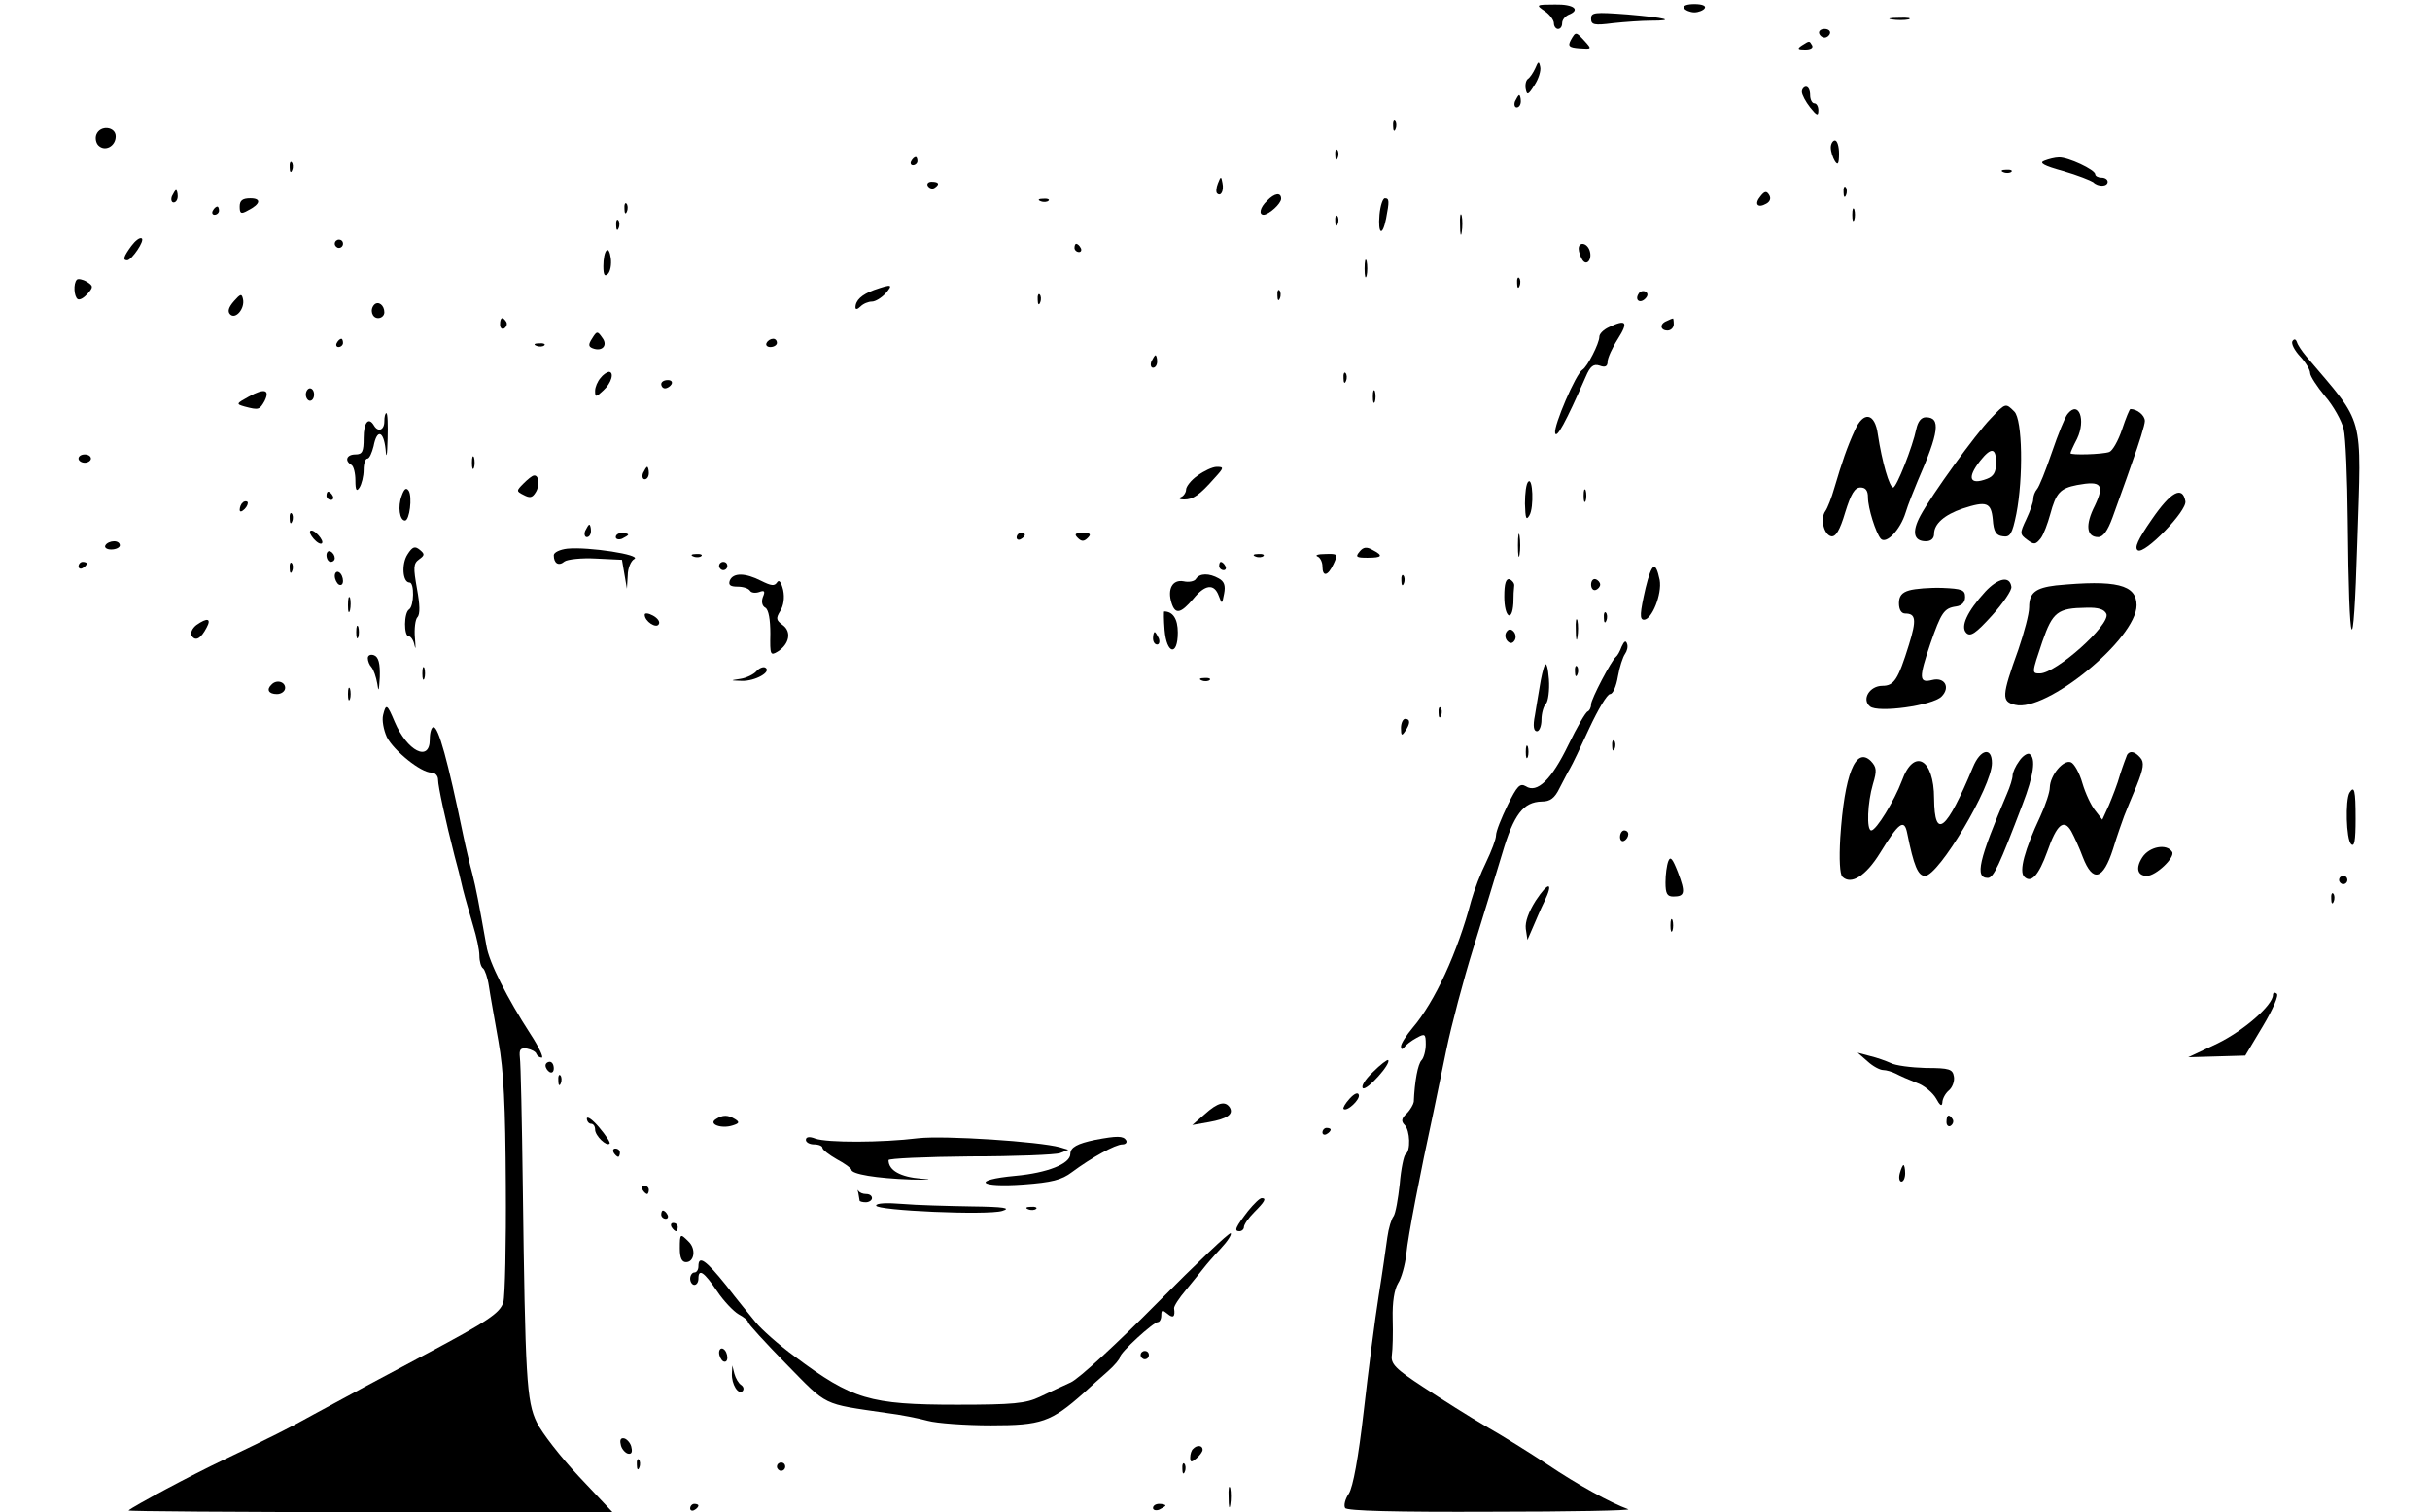 <?xml version="1.0" standalone="no"?>
<!DOCTYPE svg PUBLIC "-//W3C//DTD SVG 20010904//EN"
 "http://www.w3.org/TR/2001/REC-SVG-20010904/DTD/svg10.dtd">
<svg version="1.0" xmlns="http://www.w3.org/2000/svg"
 width="588pt" height="366pt" viewBox="0 0 588 366"
 preserveAspectRatio="xMidYMid meet">

<g transform="translate(0,366) scale(0.1,-0.1)"
fill="#000000" stroke="none">
<path d="M3738 3633 c12 -8 22 -22 22 -29 0 -8 5 -14 10 -14 6 0 10 6 10 14 0
8 7 16 15 20 31 12 13 26 -32 25 -47 0 -47 -1 -25 -16z"/>
<path d="M4075 3640 c3 -5 15 -10 25 -10 10 0 22 5 25 10 4 6 -7 10 -25 10
-18 0 -29 -4 -25 -10z"/>
<path d="M3850 3615 c0 -15 7 -17 53 -11 28 3 70 6 91 6 64 0 37 7 -56 15 -80
6 -88 5 -88 -10z"/>
<path d="M4578 3613 c12 -2 30 -2 40 0 9 3 -1 5 -23 4 -22 0 -30 -2 -17 -4z"/>
<path d="M4402 3579 c2 -6 8 -10 13 -10 5 0 11 4 13 10 2 6 -4 11 -13 11 -9 0
-15 -5 -13 -11z"/>
<path d="M3801 3563 c-8 -15 -4 -18 21 -20 30 -2 30 -2 13 17 -22 24 -22 24
-34 3z"/>
<path d="M4360 3550 c-12 -8 -10 -10 8 -10 13 0 20 4 17 10 -7 12 -6 12 -25 0z"/>
<path d="M3715 3495 c-5 -11 -13 -23 -18 -26 -5 -4 -7 -15 -5 -25 3 -15 6 -14
21 10 10 15 16 35 14 44 -3 15 -5 14 -12 -3z"/>
<path d="M4360 3438 c0 -7 9 -24 20 -38 16 -20 20 -22 20 -7 0 9 -4 17 -10 17
-5 0 -10 9 -10 20 0 11 -4 20 -10 20 -5 0 -10 -6 -10 -12z"/>
<path d="M3666 3415 c-3 -8 -1 -15 4 -15 6 0 10 7 10 15 0 8 -2 15 -4 15 -2 0
-6 -7 -10 -15z"/>
<path d="M3371 3354 c0 -11 3 -14 6 -6 3 7 2 16 -1 19 -3 4 -6 -2 -5 -13z"/>
<path d="M233 3334 c-3 -8 -1 -20 5 -26 16 -16 42 -2 42 22 0 24 -38 28 -47 4z"/>
<path d="M4430 3303 c0 -10 5 -25 10 -33 7 -11 10 -7 10 18 0 17 -4 32 -10 32
-5 0 -10 -8 -10 -17z"/>
<path d="M3231 3284 c0 -11 3 -14 6 -6 3 7 2 16 -1 19 -3 4 -6 -2 -5 -13z"/>
<path d="M2205 3270 c-3 -5 -1 -10 4 -10 6 0 11 5 11 10 0 6 -2 10 -4 10 -3 0
-8 -4 -11 -10z"/>
<path d="M4947 3271 c-14 -5 -2 -12 45 -25 35 -10 67 -23 73 -27 12 -12 35
-11 35 1 0 6 -7 10 -15 10 -8 0 -15 4 -15 8 0 11 -66 42 -88 41 -9 0 -25 -4
-35 -8z"/>
<path d="M701 3254 c0 -11 3 -14 6 -6 3 7 2 16 -1 19 -3 4 -6 -2 -5 -13z"/>
<path d="M4848 3243 c7 -3 16 -2 19 1 4 3 -2 6 -13 5 -11 0 -14 -3 -6 -6z"/>
<path d="M2947 3216 c-4 -10 -5 -21 -2 -24 9 -9 17 6 13 25 -3 17 -4 17 -11
-1z"/>
<path d="M2245 3210 c4 -6 11 -8 16 -5 14 9 11 15 -7 15 -8 0 -12 -5 -9 -10z"/>
<path d="M4461 3194 c0 -11 3 -14 6 -6 3 7 2 16 -1 19 -3 4 -6 -2 -5 -13z"/>
<path d="M416 3185 c-3 -8 -1 -15 4 -15 6 0 10 7 10 15 0 8 -2 15 -4 15 -2 0
-6 -7 -10 -15z"/>
<path d="M4260 3185 c-16 -19 -7 -30 14 -18 9 5 12 13 7 21 -6 10 -11 10 -21
-3z"/>
<path d="M3066 3174 c-17 -16 -21 -34 -8 -34 13 1 42 27 42 39 0 16 -16 14
-34 -5z"/>
<path d="M580 3160 c0 -17 3 -19 19 -10 32 16 34 30 7 30 -19 0 -26 -5 -26
-20z"/>
<path d="M2518 3173 c7 -3 16 -2 19 1 4 3 -2 6 -13 5 -11 0 -14 -3 -6 -6z"/>
<path d="M3338 3140 c-4 -47 7 -54 16 -9 8 42 8 49 -3 49 -5 0 -11 -18 -13
-40z"/>
<path d="M1511 3154 c0 -11 3 -14 6 -6 3 7 2 16 -1 19 -3 4 -6 -2 -5 -13z"/>
<path d="M515 3150 c-3 -5 -1 -10 4 -10 6 0 11 5 11 10 0 6 -2 10 -4 10 -3 0
-8 -4 -11 -10z"/>
<path d="M4482 3140 c0 -14 2 -19 5 -12 2 6 2 18 0 25 -3 6 -5 1 -5 -13z"/>
<path d="M3533 3115 c0 -22 2 -30 4 -17 2 12 2 30 0 40 -3 9 -5 -1 -4 -23z"/>
<path d="M3231 3124 c0 -11 3 -14 6 -6 3 7 2 16 -1 19 -3 4 -6 -2 -5 -13z"/>
<path d="M1491 3114 c0 -11 3 -14 6 -6 3 7 2 16 -1 19 -3 4 -6 -2 -5 -13z"/>
<path d="M318 3065 c-19 -26 -22 -35 -10 -35 11 1 43 48 35 53 -5 3 -16 -6
-25 -18z"/>
<path d="M810 3070 c0 -5 5 -10 10 -10 6 0 10 5 10 10 0 6 -4 10 -10 10 -5 0
-10 -4 -10 -10z"/>
<path d="M2600 3060 c0 -5 5 -10 11 -10 5 0 7 5 4 10 -3 6 -8 10 -11 10 -2 0
-4 -4 -4 -10z"/>
<path d="M3820 3058 c0 -7 4 -19 9 -27 11 -17 25 3 17 24 -7 18 -26 20 -26 3z"/>
<path d="M1468 3054 c-5 -4 -8 -21 -8 -38 0 -21 3 -27 11 -19 6 6 9 23 7 38
-2 15 -6 23 -10 19z"/>
<path d="M3302 3010 c0 -19 2 -27 5 -17 2 9 2 25 0 35 -3 9 -5 1 -5 -18z"/>
<path d="M186 2983 c-9 -9 -7 -41 2 -47 5 -3 15 3 24 13 14 16 14 19 -2 29
-10 6 -21 8 -24 5z"/>
<path d="M3671 2974 c0 -11 3 -14 6 -6 3 7 2 16 -1 19 -3 4 -6 -2 -5 -13z"/>
<path d="M2115 2958 c-30 -11 -45 -25 -45 -42 0 -6 5 -5 12 2 7 7 19 12 28 12
8 0 23 9 33 20 19 22 15 23 -28 8z"/>
<path d="M3091 2944 c0 -11 3 -14 6 -6 3 7 2 16 -1 19 -3 4 -6 -2 -5 -13z"/>
<path d="M3965 2949 c-10 -15 3 -25 16 -12 7 7 7 13 1 17 -6 3 -14 1 -17 -5z"/>
<path d="M566 2931 c-13 -15 -16 -25 -9 -32 13 -13 36 14 31 37 -3 14 -6 13
-22 -5z"/>
<path d="M2511 2934 c0 -11 3 -14 6 -6 3 7 2 16 -1 19 -3 4 -6 -2 -5 -13z"/>
<path d="M906 2923 c-12 -12 -6 -33 9 -33 8 0 15 6 15 14 0 17 -14 28 -24 19z"/>
<path d="M1210 2874 c0 -8 5 -12 10 -9 6 4 8 11 5 16 -9 14 -15 11 -15 -7z"/>
<path d="M4033 2883 c-18 -7 -16 -23 2 -23 8 0 15 7 15 15 0 8 -1 15 -2 14 -2
0 -9 -3 -15 -6z"/>
<path d="M3893 2868 c-13 -6 -23 -16 -23 -23 0 -16 -29 -73 -41 -80 -16 -10
-70 -136 -66 -153 3 -15 25 24 74 136 11 26 19 32 34 27 13 -5 19 -2 19 10 0
8 11 33 25 55 26 41 20 48 -22 28z"/>
<path d="M1433 2841 c-10 -15 -9 -20 1 -24 23 -9 38 7 23 26 -11 16 -13 16
-24 -2z"/>
<path d="M815 2830 c-3 -5 -1 -10 4 -10 6 0 11 5 11 10 0 6 -2 10 -4 10 -3 0
-8 -4 -11 -10z"/>
<path d="M1855 2830 c-3 -5 1 -10 9 -10 9 0 16 5 16 10 0 6 -4 10 -9 10 -6 0
-13 -4 -16 -10z"/>
<path d="M5547 2834 c-3 -6 5 -22 19 -37 13 -14 24 -32 24 -40 0 -7 16 -32 36
-56 20 -23 40 -59 45 -79 5 -20 9 -120 10 -222 3 -329 14 -354 23 -53 10 317
20 281 -123 450 -11 13 -21 28 -23 35 -3 8 -7 8 -11 2z"/>
<path d="M1298 2823 c7 -3 16 -2 19 1 4 3 -2 6 -13 5 -11 0 -14 -3 -6 -6z"/>
<path d="M2786 2785 c-3 -8 -1 -15 4 -15 6 0 10 7 10 15 0 8 -2 15 -4 15 -2 0
-6 -7 -10 -15z"/>
<path d="M1453 2745 c-7 -8 -13 -22 -13 -31 0 -16 2 -16 20 1 20 18 27 45 13
45 -5 -1 -14 -7 -20 -15z"/>
<path d="M3251 2744 c0 -11 3 -14 6 -6 3 7 2 16 -1 19 -3 4 -6 -2 -5 -13z"/>
<path d="M1600 2730 c0 -5 4 -10 9 -10 6 0 13 5 16 10 3 6 -1 10 -9 10 -9 0
-16 -4 -16 -10z"/>
<path d="M602 2700 c-31 -17 -31 -18 -10 -24 34 -9 36 -8 48 13 14 28 0 32
-38 11z"/>
<path d="M740 2705 c0 -8 5 -15 10 -15 6 0 10 7 10 15 0 8 -4 15 -10 15 -5 0
-10 -7 -10 -15z"/>
<path d="M3322 2700 c0 -14 2 -19 5 -12 2 6 2 18 0 25 -3 6 -5 1 -5 -13z"/>
<path d="M4817 2647 c-37 -38 -143 -185 -170 -235 -21 -39 -17 -62 13 -62 13
0 20 7 20 18 0 24 25 46 69 61 58 19 69 15 73 -26 2 -30 8 -39 24 -41 18 -3
23 5 33 54 17 87 15 229 -5 248 -21 21 -21 21 -57 -17z m13 -107 c0 -23 -6
-33 -22 -39 -42 -16 -49 2 -17 43 27 34 39 33 39 -4z"/>
<path d="M5003 2658 c-6 -7 -23 -49 -38 -93 -15 -44 -31 -84 -36 -89 -5 -6 -9
-16 -9 -24 0 -8 -8 -30 -17 -49 -16 -34 -16 -36 3 -50 16 -12 20 -11 32 4 7 9
17 36 23 58 14 52 24 63 65 71 59 11 67 1 43 -50 -24 -47 -20 -76 8 -76 12 0
23 15 35 48 9 26 31 85 47 132 17 47 31 92 31 101 0 14 -19 29 -35 29 -2 0
-11 -22 -20 -49 -9 -27 -23 -52 -31 -55 -17 -6 -94 -8 -94 -3 0 2 7 18 16 35
22 46 4 94 -23 60z"/>
<path d="M930 2640 c0 -21 -15 -27 -25 -10 -13 22 -25 8 -25 -30 0 -33 -3 -40
-20 -40 -21 0 -27 -15 -10 -25 6 -3 10 -21 10 -38 0 -24 3 -28 10 -17 5 8 10
27 10 43 0 15 4 27 9 27 5 0 11 14 15 30 8 42 24 38 29 -7 2 -26 4 -17 5 25 1
34 0 62 -3 62 -3 0 -5 -9 -5 -20z"/>
<path d="M4488 2618 c-18 -39 -31 -77 -49 -138 -7 -25 -17 -50 -22 -57 -13
-18 -4 -57 14 -61 11 -2 21 14 34 58 14 45 23 60 37 60 12 0 18 -7 18 -24 0
-26 19 -86 31 -100 13 -14 47 21 60 63 6 20 20 54 29 76 52 119 57 155 20 155
-11 0 -19 -10 -23 -28 -9 -44 -48 -142 -56 -142 -9 0 -27 62 -37 128 -7 53
-35 58 -56 10z"/>
<path d="M190 2550 c0 -5 7 -10 15 -10 8 0 15 5 15 10 0 6 -7 10 -15 10 -8 0
-15 -4 -15 -10z"/>
<path d="M1142 2540 c0 -14 2 -19 5 -12 2 6 2 18 0 25 -3 6 -5 1 -5 -13z"/>
<path d="M1556 2515 c-3 -8 -1 -15 4 -15 6 0 10 7 10 15 0 8 -2 15 -4 15 -2 0
-6 -7 -10 -15z"/>
<path d="M2898 2509 c-16 -11 -28 -27 -28 -34 0 -7 -6 -16 -12 -18 -7 -3 -4
-6 7 -6 22 0 37 10 74 52 23 25 23 27 5 27 -10 0 -31 -10 -46 -21z"/>
<path d="M1267 2490 c-18 -18 -18 -19 0 -28 15 -8 21 -7 29 6 11 17 8 43 -4
41 -4 0 -15 -9 -25 -19z"/>
<path d="M3698 2494 c-5 -4 -8 -28 -8 -53 1 -36 3 -42 11 -28 11 19 8 93 -3
81z"/>
<path d="M972 2460 c-10 -26 -5 -60 8 -60 11 0 18 57 9 72 -6 9 -11 5 -17 -12z"/>
<path d="M3832 2460 c0 -14 2 -19 5 -12 2 6 2 18 0 25 -3 6 -5 1 -5 -13z"/>
<path d="M790 2460 c0 -5 5 -10 11 -10 5 0 7 5 4 10 -3 6 -8 10 -11 10 -2 0
-4 -4 -4 -10z"/>
<path d="M5207 2403 c-34 -49 -43 -69 -34 -75 16 -11 120 96 115 119 -7 38
-35 23 -81 -44z"/>
<path d="M587 2443 c-4 -3 -7 -11 -7 -17 0 -6 5 -5 12 2 6 6 9 14 7 17 -3 3
-9 2 -12 -2z"/>
<path d="M701 2404 c0 -11 3 -14 6 -6 3 7 2 16 -1 19 -3 4 -6 -2 -5 -13z"/>
<path d="M1416 2375 c-3 -8 -1 -15 4 -15 6 0 10 7 10 15 0 8 -2 15 -4 15 -2 0
-6 -7 -10 -15z"/>
<path d="M750 2372 c0 -5 7 -15 15 -22 8 -7 15 -8 15 -2 0 5 -7 15 -15 22 -8
7 -15 8 -15 2z"/>
<path d="M3673 2340 c0 -25 2 -35 4 -22 2 12 2 32 0 45 -2 12 -4 2 -4 -23z"/>
<path d="M1490 2360 c0 -5 7 -7 15 -4 8 4 15 8 15 10 0 2 -7 4 -15 4 -8 0 -15
-4 -15 -10z"/>
<path d="M2460 2359 c0 -5 5 -7 10 -4 6 3 10 8 10 11 0 2 -4 4 -10 4 -5 0 -10
-5 -10 -11z"/>
<path d="M2608 2358 c9 -9 15 -9 24 0 9 9 7 12 -12 12 -19 0 -21 -3 -12 -12z"/>
<path d="M255 2340 c-3 -5 3 -10 14 -10 12 0 21 5 21 10 0 6 -6 10 -14 10 -8
0 -18 -4 -21 -10z"/>
<path d="M986 2318 c-15 -23 -12 -68 5 -68 12 0 11 -57 -1 -65 -13 -8 -13 -65
-1 -65 5 0 12 -10 14 -22 3 -13 3 -5 1 18 -2 22 1 45 6 50 7 7 6 31 -1 69 -9
51 -9 61 5 71 14 10 14 13 2 23 -12 10 -18 8 -30 -11z"/>
<path d="M1373 2332 c-18 -2 -33 -9 -33 -16 0 -20 12 -27 26 -15 7 5 41 9 76
7 l63 -3 6 -35 6 -35 2 32 c0 18 8 36 16 40 18 10 -111 30 -162 25z"/>
<path d="M3290 2325 c-11 -13 -8 -15 19 -15 36 0 39 5 12 19 -14 8 -22 7 -31
-4z"/>
<path d="M790 2316 c0 -9 5 -16 10 -16 6 0 10 4 10 9 0 6 -4 13 -10 16 -5 3
-10 -1 -10 -9z"/>
<path d="M1678 2313 c7 -3 16 -2 19 1 4 3 -2 6 -13 5 -11 0 -14 -3 -6 -6z"/>
<path d="M3038 2313 c7 -3 16 -2 19 1 4 3 -2 6 -13 5 -11 0 -14 -3 -6 -6z"/>
<path d="M3188 2313 c6 -2 12 -13 12 -24 0 -26 13 -24 27 6 11 24 10 25 -20
24 -18 0 -26 -3 -19 -6z"/>
<path d="M190 2289 c0 -5 5 -7 10 -4 6 3 10 8 10 11 0 2 -4 4 -10 4 -5 0 -10
-5 -10 -11z"/>
<path d="M701 2284 c0 -11 3 -14 6 -6 3 7 2 16 -1 19 -3 4 -6 -2 -5 -13z"/>
<path d="M1740 2290 c0 -5 5 -10 10 -10 6 0 10 5 10 10 0 6 -4 10 -10 10 -5 0
-10 -4 -10 -10z"/>
<path d="M2950 2290 c0 -5 5 -10 11 -10 5 0 7 5 4 10 -3 6 -8 10 -11 10 -2 0
-4 -4 -4 -10z"/>
<path d="M3982 2237 c-14 -61 -15 -77 -4 -77 19 0 44 62 38 96 -10 48 -19 42
-34 -19z"/>
<path d="M810 2266 c0 -8 5 -18 10 -21 6 -3 10 1 10 9 0 8 -4 18 -10 21 -5 3
-10 -1 -10 -9z"/>
<path d="M1766 2255 c-4 -11 1 -15 19 -15 13 0 26 -4 30 -10 3 -5 13 -6 22 -3
13 5 15 2 9 -12 -4 -11 -2 -22 6 -26 8 -5 12 -29 12 -63 -1 -51 0 -54 18 -43
28 18 34 48 12 64 -16 12 -17 16 -6 34 8 13 11 32 7 51 -5 20 -10 26 -15 18
-6 -9 -14 -8 -38 4 -39 20 -68 20 -76 1z"/>
<path d="M2894 2259 c-3 -6 -17 -9 -30 -6 -27 5 -40 -19 -29 -53 9 -28 22 -25
52 10 29 36 51 38 62 8 8 -21 8 -21 13 5 4 20 0 30 -13 37 -23 13 -46 13 -55
-1z"/>
<path d="M3391 2254 c0 -11 3 -14 6 -6 3 7 2 16 -1 19 -3 4 -6 -2 -5 -13z"/>
<path d="M3640 2216 c0 -50 19 -64 22 -16 0 17 1 35 2 42 1 6 -5 13 -11 16 -9
2 -13 -10 -13 -42z"/>
<path d="M3850 2245 c0 -9 5 -15 11 -13 6 2 11 8 11 13 0 5 -5 11 -11 13 -6 2
-11 -4 -11 -13z"/>
<path d="M4804 2228 c-44 -48 -61 -85 -46 -100 10 -10 23 -1 62 42 27 30 49
62 47 70 -4 27 -32 21 -63 -12z"/>
<path d="M4975 2243 c-50 -6 -65 -18 -65 -53 0 -16 -12 -61 -26 -102 -41 -114
-41 -126 -8 -134 75 -19 294 160 294 241 0 50 -49 62 -195 48z m122 -69 c10
-26 -122 -144 -161 -144 -20 0 -20 0 6 77 25 72 37 81 106 82 30 1 44 -4 49
-15z"/>
<path d="M4620 2231 c-18 -5 -25 -14 -25 -31 0 -16 6 -25 15 -25 26 0 28 -15
9 -76 -26 -84 -36 -99 -64 -99 -31 0 -51 -33 -30 -50 19 -16 151 2 173 24 22
22 8 48 -23 40 -32 -8 -32 5 -4 88 26 75 33 86 62 90 14 2 22 10 22 23 0 17
-7 20 -55 22 -30 1 -66 -2 -80 -6z"/>
<path d="M842 2195 c0 -16 2 -22 5 -12 2 9 2 23 0 30 -3 6 -5 -1 -5 -18z"/>
<path d="M1560 2172 c0 -16 28 -34 34 -23 4 6 -3 15 -14 21 -11 6 -20 7 -20 2z"/>
<path d="M2818 2135 c5 -59 32 -64 32 -6 0 33 -12 51 -33 51 -1 0 -1 -20 1
-45z"/>
<path d="M3881 2164 c0 -11 3 -14 6 -6 3 7 2 16 -1 19 -3 4 -6 -2 -5 -13z"/>
<path d="M3813 2135 c0 -22 2 -30 4 -17 2 12 2 30 0 40 -3 9 -5 -1 -4 -23z"/>
<path d="M475 2147 c-10 -8 -15 -19 -11 -26 9 -14 22 -7 36 20 12 22 2 25 -25
6z"/>
<path d="M862 2130 c0 -14 2 -19 5 -12 2 6 2 18 0 25 -3 6 -5 1 -5 -13z"/>
<path d="M3645 2130 c-4 -6 -3 -16 3 -22 6 -6 12 -6 17 2 4 6 3 16 -3 22 -6 6
-12 6 -17 -2z"/>
<path d="M2790 2115 c0 -8 4 -15 10 -15 5 0 7 7 4 15 -4 8 -8 15 -10 15 -2 0
-4 -7 -4 -15z"/>
<path d="M3924 2095 c-4 -11 -10 -22 -14 -25 -11 -9 -60 -102 -60 -115 0 -8
-4 -15 -8 -17 -5 -1 -26 -38 -47 -81 -41 -85 -76 -118 -103 -100 -14 8 -21 1
-44 -46 -15 -31 -28 -63 -28 -73 0 -9 -11 -38 -24 -65 -13 -26 -29 -68 -36
-93 -33 -125 -88 -245 -142 -308 -15 -18 -28 -38 -28 -45 0 -7 3 -8 8 -2 4 6
17 16 30 23 20 11 22 10 22 -16 0 -15 -5 -33 -10 -38 -9 -9 -17 -51 -19 -101
-1 -6 -8 -19 -17 -28 -13 -12 -14 -19 -5 -28 13 -13 15 -63 2 -71 -4 -3 -11
-35 -14 -72 -4 -36 -10 -71 -15 -78 -5 -6 -12 -29 -15 -51 -3 -22 -12 -86 -21
-142 -9 -56 -25 -181 -36 -278 -13 -114 -26 -184 -36 -200 -9 -13 -13 -29 -9
-35 4 -7 122 -10 353 -9 191 0 340 3 332 6 -42 15 -124 60 -195 108 -44 29
-111 71 -150 93 -38 22 -106 65 -150 94 -69 45 -80 57 -77 78 2 14 3 53 2 88
-1 41 4 71 13 86 8 12 17 44 20 71 4 43 33 193 66 345 5 25 19 92 31 150 12
58 41 168 65 245 24 77 55 180 70 229 28 95 51 125 96 126 20 0 31 8 43 33 9
17 20 39 25 47 5 8 26 52 47 98 21 45 43 82 50 82 7 0 15 19 19 43 4 23 12 47
17 54 5 7 8 18 5 25 -3 9 -7 6 -13 -7z"/>
<path d="M890 2067 c0 -7 4 -17 9 -22 5 -6 11 -23 14 -40 3 -22 4 -17 6 16 1
33 -3 49 -14 53 -8 3 -15 0 -15 -7z"/>
<path d="M3738 2050 c-4 -8 -9 -31 -12 -50 -3 -19 -9 -52 -12 -72 -5 -25 -3
-38 5 -38 6 0 11 13 11 28 0 15 5 33 11 39 5 5 9 32 7 59 -2 27 -6 42 -10 34z"/>
<path d="M1022 2030 c0 -14 2 -19 5 -12 2 6 2 18 0 25 -3 6 -5 1 -5 -13z"/>
<path d="M1830 2035 c-6 -7 -24 -16 -38 -18 -26 -4 -26 -4 3 -5 32 -1 73 22
57 32 -5 3 -15 -1 -22 -9z"/>
<path d="M3811 2034 c0 -11 3 -14 6 -6 3 7 2 16 -1 19 -3 4 -6 -2 -5 -13z"/>
<path d="M2908 2013 c7 -3 16 -2 19 1 4 3 -2 6 -13 5 -11 0 -14 -3 -6 -6z"/>
<path d="M657 2003 c-13 -12 -7 -23 13 -23 11 0 20 7 20 15 0 15 -21 21 -33 8z"/>
<path d="M842 1980 c0 -14 2 -19 5 -12 2 6 2 18 0 25 -3 6 -5 1 -5 -13z"/>
<path d="M927 1929 c-3 -12 1 -35 9 -53 17 -33 82 -86 108 -86 9 0 16 -8 16
-17 0 -16 18 -99 40 -185 6 -21 15 -57 20 -80 6 -24 18 -64 25 -89 8 -26 15
-58 15 -72 0 -14 4 -28 9 -31 4 -3 11 -22 14 -43 3 -21 14 -81 23 -133 13 -72
17 -156 18 -350 1 -140 -2 -267 -6 -282 -8 -26 -36 -45 -188 -126 -96 -51
-208 -111 -270 -145 -59 -33 -103 -55 -220 -111 -74 -35 -220 -113 -229 -122
-2 -2 260 -4 583 -4 l588 0 -81 86 c-44 47 -90 106 -102 131 -25 51 -28 108
-34 573 -2 157 -5 296 -7 310 -2 20 1 24 17 22 11 -2 22 -8 23 -13 2 -5 8 -9
13 -9 5 0 -7 26 -28 58 -55 85 -100 173 -106 213 -19 107 -25 138 -34 174 -6
22 -16 64 -22 93 -38 184 -60 262 -72 262 -5 0 -9 -13 -9 -30 0 -56 -55 -28
-85 43 -18 43 -21 45 -28 16z"/>
<path d="M3481 1934 c0 -11 3 -14 6 -6 3 7 2 16 -1 19 -3 4 -6 -2 -5 -13z"/>
<path d="M3390 1898 c0 -19 2 -20 10 -8 13 19 13 30 0 30 -5 0 -10 -10 -10
-22z"/>
<path d="M3901 1854 c0 -11 3 -14 6 -6 3 7 2 16 -1 19 -3 4 -6 -2 -5 -13z"/>
<path d="M3692 1840 c0 -14 2 -19 5 -12 2 6 2 18 0 25 -3 6 -5 1 -5 -13z"/>
<path d="M4774 1803 c-64 -154 -93 -178 -94 -76 0 97 -49 124 -78 43 -18 -48
-62 -120 -74 -120 -12 0 -9 68 4 112 10 33 9 41 -5 56 -37 36 -64 -33 -74
-186 -3 -52 -1 -88 5 -94 21 -21 57 2 91 57 46 75 59 84 66 48 16 -79 26 -103
43 -103 33 0 162 216 162 273 0 40 -28 34 -46 -10z"/>
<path d="M4886 1818 c-9 -12 -16 -28 -16 -35 0 -7 -6 -27 -14 -45 -68 -160
-78 -203 -46 -203 14 0 28 31 84 178 27 70 33 112 17 122 -5 3 -17 -5 -25 -17z"/>
<path d="M5147 1833 c-2 -5 -10 -26 -17 -48 -6 -22 -19 -55 -27 -74 l-16 -35
-17 22 c-10 12 -24 42 -31 66 -7 25 -20 48 -28 51 -18 7 -50 -31 -51 -61 0
-11 -10 -42 -23 -70 -38 -81 -52 -133 -39 -146 17 -17 35 3 56 61 23 66 40 80
58 49 7 -13 20 -41 28 -63 24 -62 49 -55 73 20 10 33 23 69 27 80 4 11 18 44
30 73 17 42 19 57 9 68 -13 15 -25 18 -32 7z"/>
<path d="M5685 1741 c-10 -18 -8 -112 4 -124 8 -8 11 7 11 61 0 70 -3 82 -15
63z"/>
<path d="M3920 1634 c0 -8 5 -12 10 -9 6 3 10 10 10 16 0 5 -4 9 -10 9 -5 0
-10 -7 -10 -16z"/>
<path d="M5184 1585 c-17 -26 -12 -45 11 -45 22 0 69 45 61 58 -13 21 -55 13
-72 -13z"/>
<path d="M4037 1576 c-4 -10 -7 -33 -7 -52 0 -27 4 -34 19 -34 28 0 30 9 11
59 -13 33 -18 39 -23 27z"/>
<path d="M5660 1530 c0 -5 5 -10 10 -10 6 0 10 5 10 10 0 6 -4 10 -10 10 -5 0
-10 -4 -10 -10z"/>
<path d="M3716 1480 c-17 -27 -26 -51 -24 -68 l4 -27 13 30 c7 16 19 45 28 63
23 48 10 49 -21 2z"/>
<path d="M5641 1484 c0 -11 3 -14 6 -6 3 7 2 16 -1 19 -3 4 -6 -2 -5 -13z"/>
<path d="M4042 1420 c0 -14 2 -19 5 -12 2 6 2 18 0 25 -3 6 -5 1 -5 -13z"/>
<path d="M5500 1252 c0 -25 -71 -87 -135 -118 l-70 -33 69 2 69 2 43 72 c24
40 39 75 33 78 -5 4 -9 2 -9 -3z"/>
<path d="M4519 1091 c13 -12 30 -21 38 -21 7 0 21 -4 31 -9 9 -5 32 -15 50
-22 18 -6 39 -24 47 -38 9 -17 14 -20 15 -10 0 9 7 22 15 29 9 7 15 23 13 34
-3 18 -10 21 -68 21 -36 1 -74 6 -85 12 -11 5 -33 13 -50 17 l-30 8 24 -21z"/>
<path d="M3322 1065 c-20 -19 -29 -35 -24 -39 10 -6 69 60 61 68 -2 2 -19 -11
-37 -29z"/>
<path d="M1320 1081 c0 -6 5 -13 10 -16 6 -3 10 1 10 9 0 9 -4 16 -10 16 -5 0
-10 -4 -10 -9z"/>
<path d="M1351 1044 c0 -11 3 -14 6 -6 3 7 2 16 -1 19 -3 4 -6 -2 -5 -13z"/>
<path d="M3266 1001 c-11 -12 -17 -23 -15 -25 8 -8 41 23 37 34 -2 7 -11 3
-22 -9z"/>
<path d="M2915 963 l-30 -26 40 7 c45 8 60 19 51 35 -11 17 -29 13 -61 -16z"/>
<path d="M1420 953 c0 -7 5 -13 10 -13 6 0 10 -6 10 -14 0 -15 28 -42 35 -34
3 2 -9 20 -25 39 -16 19 -29 28 -30 22z"/>
<path d="M1732 951 c-19 -12 14 -24 41 -15 16 5 17 8 6 15 -18 11 -30 11 -47
0z"/>
<path d="M4710 944 c0 -8 5 -12 10 -9 6 4 8 11 5 16 -9 14 -15 11 -15 -7z"/>
<path d="M3200 919 c0 -5 5 -7 10 -4 6 3 10 8 10 11 0 2 -4 4 -10 4 -5 0 -10
-5 -10 -11z"/>
<path d="M1950 901 c0 -6 9 -11 20 -11 11 0 20 -4 20 -8 0 -5 16 -17 35 -28
19 -10 35 -22 35 -25 0 -11 60 -21 145 -24 44 -1 55 0 25 2 -51 4 -80 20 -80
45 0 4 89 8 198 9 108 0 206 4 217 8 l20 8 -20 6 c-50 14 -280 29 -343 22 -89
-11 -221 -11 -249 -1 -15 6 -23 4 -23 -3z"/>
<path d="M2650 901 c-43 -9 -60 -18 -60 -34 0 -24 -56 -46 -133 -53 -108 -10
-89 -29 20 -21 68 5 92 11 117 30 47 35 105 67 122 67 8 0 12 5 9 10 -7 11
-22 11 -75 1z"/>
<path d="M1485 870 c3 -5 8 -10 11 -10 2 0 4 5 4 10 0 6 -5 10 -11 10 -5 0 -7
-4 -4 -10z"/>
<path d="M4597 820 c-3 -11 -1 -20 4 -20 5 0 9 9 9 20 0 11 -2 20 -4 20 -2 0
-6 -9 -9 -20z"/>
<path d="M1555 780 c3 -5 8 -10 11 -10 2 0 4 5 4 10 0 6 -5 10 -11 10 -5 0 -7
-4 -4 -10z"/>
<path d="M2077 772 c1 -8 3 -16 3 -18 0 -2 7 -4 15 -4 8 0 15 5 15 10 0 6 -6
10 -14 10 -8 0 -16 3 -19 8 -2 4 -2 1 0 -6z"/>
<path d="M3020 729 c-30 -39 -35 -49 -21 -49 6 0 11 5 11 10 0 6 11 22 25 36
26 26 30 34 18 34 -5 0 -19 -14 -33 -31z"/>
<path d="M2120 742 c0 -12 268 -24 305 -13 23 7 5 10 -75 11 -58 1 -133 3
-167 6 -36 3 -63 2 -63 -4z"/>
<path d="M2488 733 c7 -3 16 -2 19 1 4 3 -2 6 -13 5 -11 0 -14 -3 -6 -6z"/>
<path d="M1600 720 c0 -5 5 -10 11 -10 5 0 7 5 4 10 -3 6 -8 10 -11 10 -2 0
-4 -4 -4 -10z"/>
<path d="M1625 690 c3 -5 8 -10 11 -10 2 0 4 5 4 10 0 6 -5 10 -11 10 -5 0 -7
-4 -4 -10z"/>
<path d="M2800 506 c-95 -96 -189 -183 -209 -192 -20 -9 -54 -25 -75 -35 -34
-16 -64 -19 -200 -19 -212 0 -254 13 -392 116 -40 29 -82 67 -95 83 -13 16
-46 56 -72 90 -49 61 -67 74 -67 46 0 -8 -4 -15 -10 -15 -5 0 -10 -7 -10 -15
0 -8 5 -15 10 -15 6 0 10 7 10 15 0 26 14 16 45 -30 16 -24 40 -49 52 -56 13
-7 23 -15 23 -19 0 -4 42 -50 93 -102 101 -103 85 -95 242 -118 33 -4 78 -13
100 -19 22 -6 91 -11 153 -11 122 0 145 8 224 78 16 15 43 39 59 53 16 14 29
30 29 34 0 11 81 85 92 85 4 0 8 7 8 16 0 14 3 14 15 4 14 -12 19 -7 16 13 -1
5 12 25 29 45 17 21 36 44 42 52 6 8 25 30 41 47 17 18 28 35 25 38 -3 3 -83
-73 -178 -169z"/>
<path d="M1645 638 c0 -23 5 -33 15 -33 20 0 25 32 6 50 -20 20 -21 20 -21
-17z"/>
<path d="M1740 386 c0 -8 5 -18 10 -21 6 -3 10 1 10 9 0 8 -4 18 -10 21 -5 3
-10 -1 -10 -9z"/>
<path d="M2760 380 c0 -5 5 -10 10 -10 6 0 10 5 10 10 0 6 -4 10 -10 10 -5 0
-10 -4 -10 -10z"/>
<path d="M1771 335 c-1 -25 15 -52 26 -42 4 5 2 11 -4 15 -6 4 -13 16 -16 27
l-5 20 -1 -20z"/>
<path d="M1502 164 c1 -9 9 -19 16 -22 9 -3 13 2 10 14 -1 9 -9 19 -16 22 -9
3 -13 -2 -10 -14z"/>
<path d="M2887 153 c-4 -3 -7 -13 -7 -21 0 -12 3 -12 15 -2 8 7 15 16 15 21 0
11 -14 12 -23 2z"/>
<path d="M1541 114 c0 -11 3 -14 6 -6 3 7 2 16 -1 19 -3 4 -6 -2 -5 -13z"/>
<path d="M1880 110 c0 -5 5 -10 10 -10 6 0 10 5 10 10 0 6 -4 10 -10 10 -5 0
-10 -4 -10 -10z"/>
<path d="M2861 104 c0 -11 3 -14 6 -6 3 7 2 16 -1 19 -3 4 -6 -2 -5 -13z"/>
<path d="M2973 35 c0 -22 2 -30 4 -17 2 12 2 30 0 40 -3 9 -5 -1 -4 -23z"/>
<path d="M1670 9 c0 -5 5 -7 10 -4 6 3 10 8 10 11 0 2 -4 4 -10 4 -5 0 -10 -5
-10 -11z"/>
<path d="M2790 10 c0 -5 7 -7 15 -4 8 4 15 8 15 10 0 2 -7 4 -15 4 -8 0 -15
-4 -15 -10z"/>
</g>
</svg>
